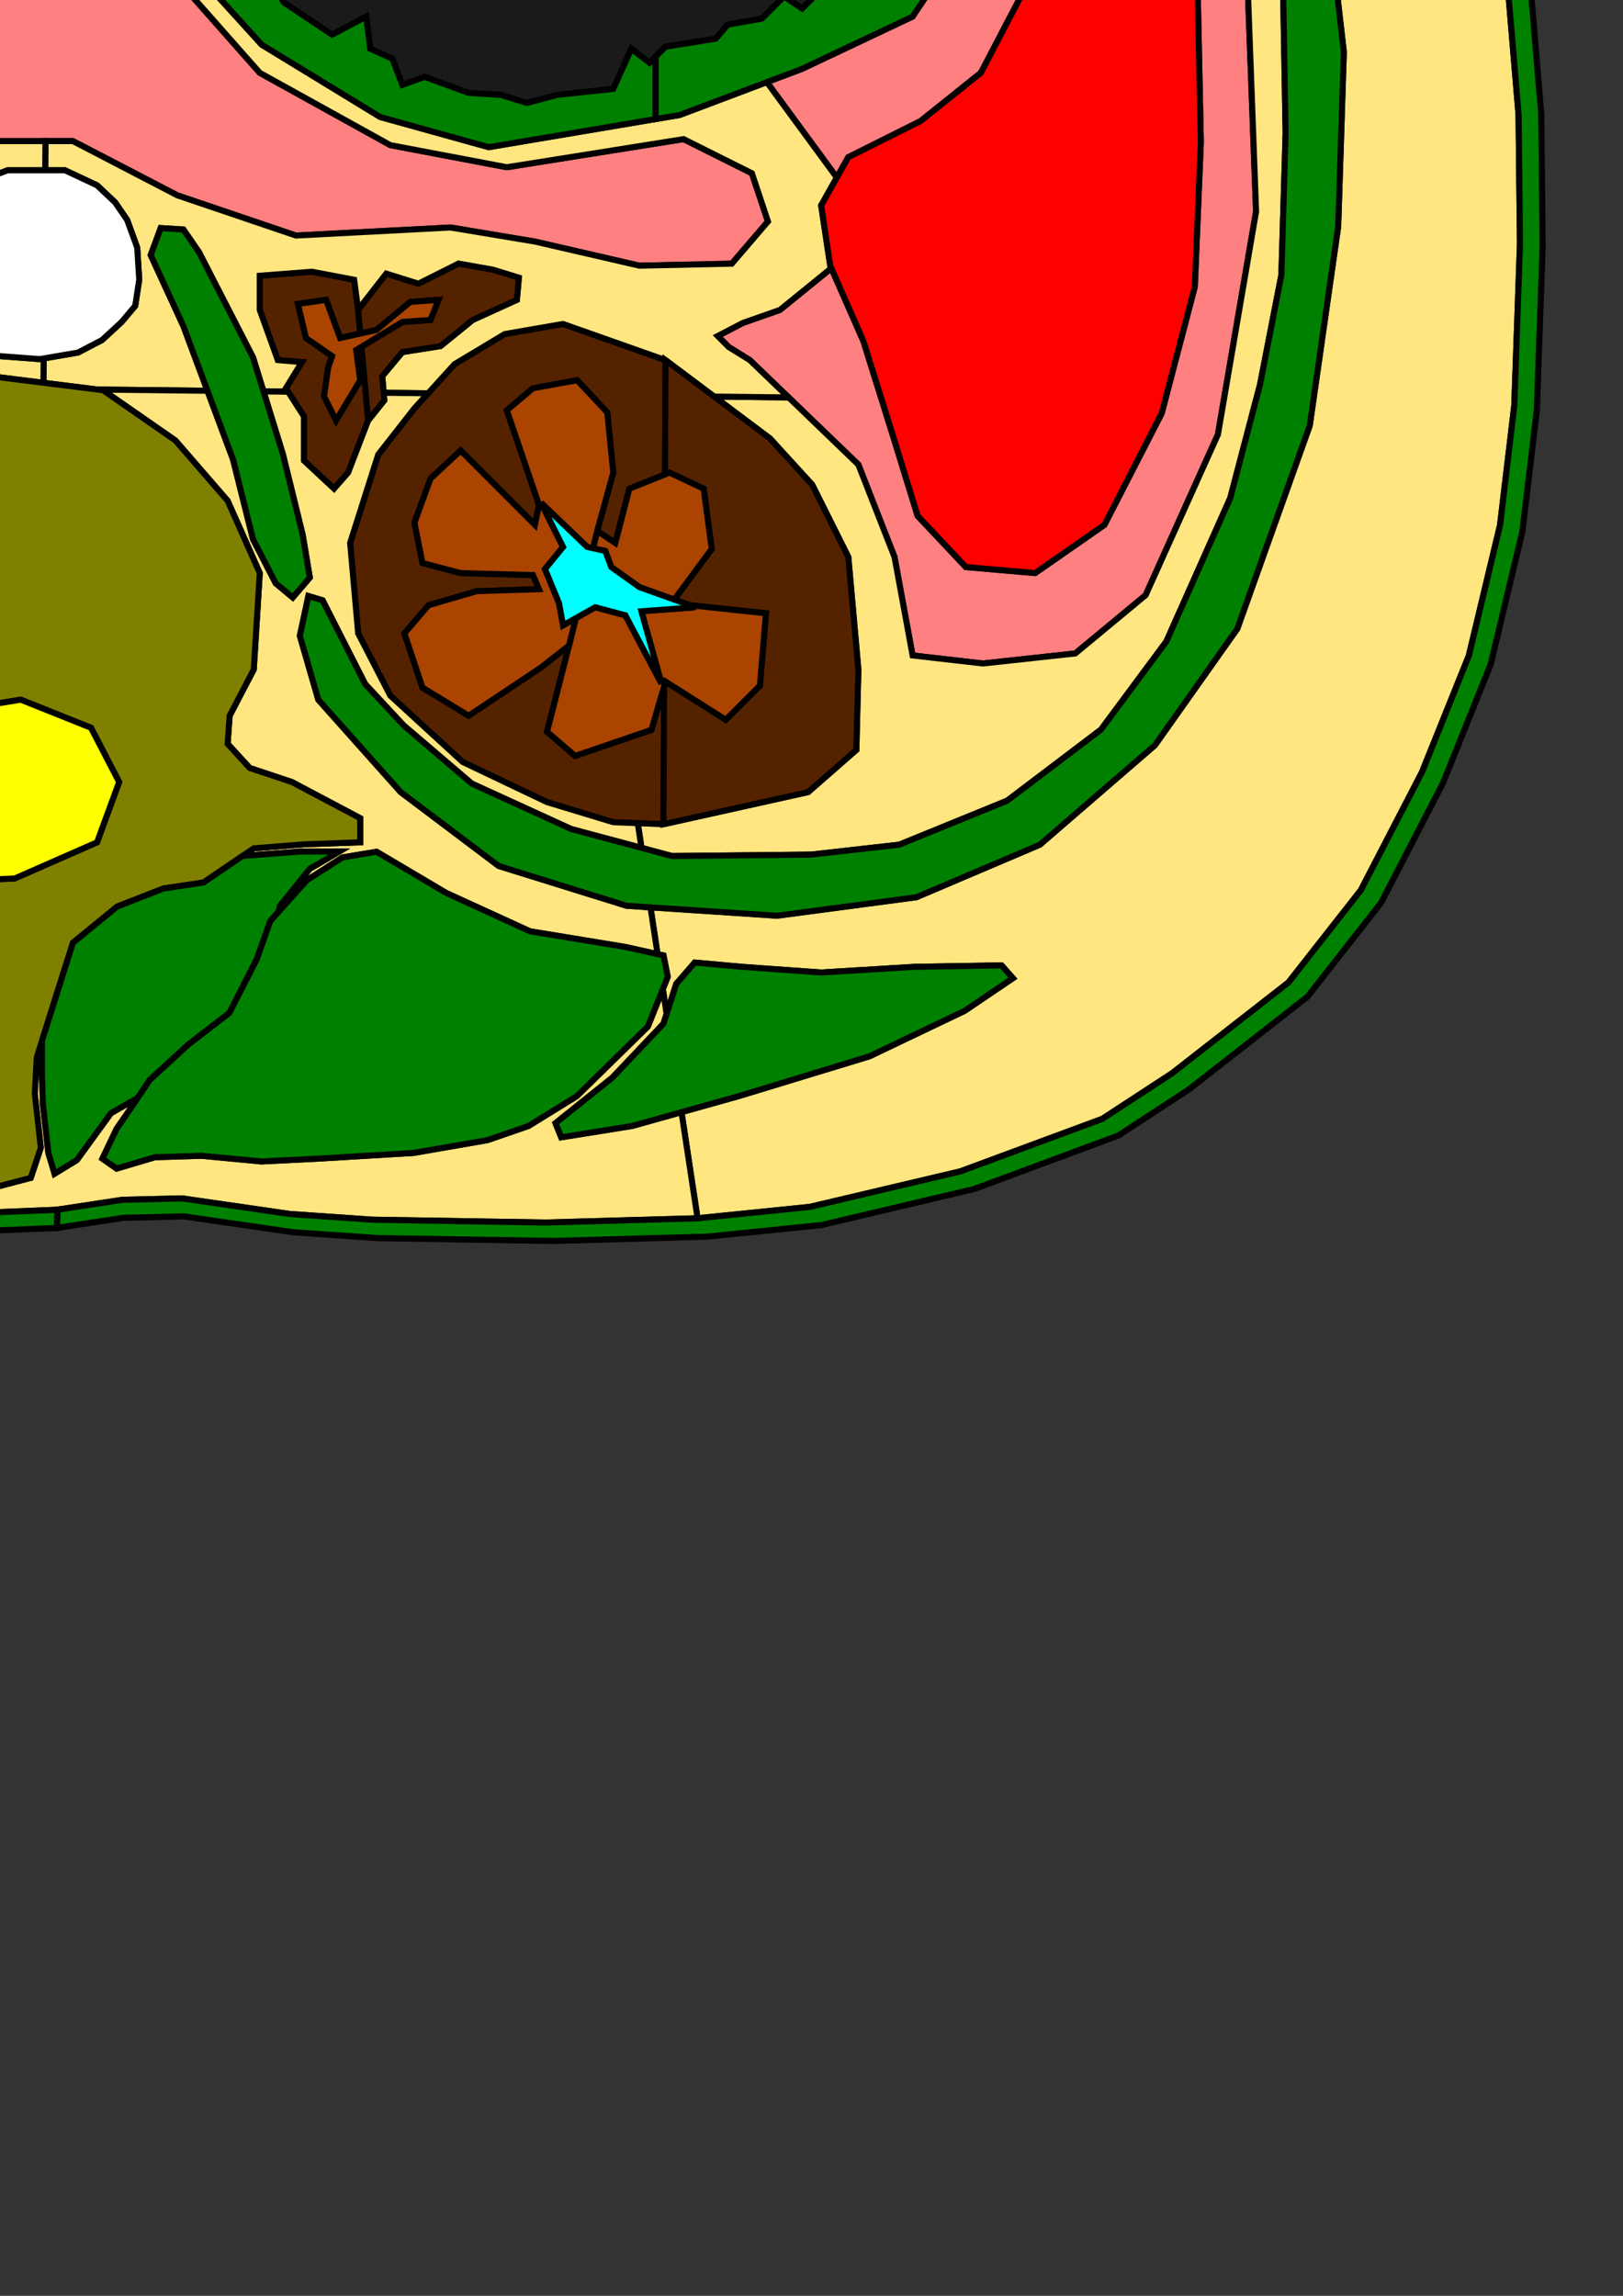 <?xml version="1.0" encoding="UTF-8" standalone="no"?>
<!-- Created with Inkscape (http://www.inkscape.org/) -->

<svg
   width="210mm"
   height="297mm"
   viewBox="0 0 210 297"
   version="1.1"
   id="svg5"
   inkscape:version="1.1.1 (c3084ef, 2021-09-22)"
   sodipodi:docname="abdomen.svg"
   xmlns:inkscape="http://www.inkscape.org/namespaces/inkscape"
   xmlns:sodipodi="http://sodipodi.sourceforge.net/DTD/sodipodi-0.dtd"
   xmlns="http://www.w3.org/2000/svg"
   xmlns:svg="http://www.w3.org/2000/svg">
  <rect x="0" y="0" width="210" height="297" fill="#333333" stroke="none"/>
  <sodipodi:namedview
     id="namedview7"
     pagecolor="#ffffff"
     bordercolor="#999999"
     borderopacity="1"
     inkscape:pageshadow="0"
     inkscape:pageopacity="0"
     inkscape:pagecheckerboard="0"
     inkscape:document-units="mm"
     showgrid="false"
     inkscape:zoom="1"
     inkscape:cx="329.5"
     inkscape:cy="302.5"
     inkscape:window-width="3760"
     inkscape:window-height="2107"
     inkscape:window-x="80"
     inkscape:window-y="25"
     inkscape:window-maximized="0"
     inkscape:current-layer="layer1"
     inkscape:snap-global="false" />
  <defs
     id="defs2" />
  <g
     inkscape:label="Lager 1"
     inkscape:groupmode="layer"
     id="layer1">
    <path
       id="path4935"
       style="fill:#552200;stroke:#000000;stroke-width:0.78px;stroke-linecap:butt;stroke-linejoin:miter;stroke-opacity:1"
       d="m 40.366,35.152 -6.757,0.519 v 4.419 l 2.339,6.497 3.119,0.26 -2.08,3.379 2.339,3.638 v 5.718 l 3.899,3.638 1.82,-2.079 2.6,-6.759 -0.867,-9.518 -0.693,0.422 0.519,3.899 -3.119,5.198 -1.559,-3.119 0.519,-3.638 0.521,-1.559 -3.379,-2.339 -1.04,-4.418 3.64,-0.521 1.818,4.939 2.618,-0.582 -0.279,-3.056 -0.519,-3.899 z" />
    <path
       id="path4612"
       style="fill:#552200;stroke:#000000;stroke-width:0.78px;stroke-linecap:butt;stroke-linejoin:miter;stroke-opacity:1"
       d="m 72.854,41.91 -7.537,1.301 -6.498,3.899 -5.198,5.717 -4.678,5.979 -3.638,11.435 1.039,11.696 4.159,8.058 9.357,8.577 10.916,5.198 8.577,2.6 6.498,0.259 0.076,-17.829 -1.636,5.613 -9.878,3.379 -3.638,-3.119 2.858,-11.177 -3.638,2.858 -9.357,6.238 -5.977,-3.638 -2.339,-7.018 3.119,-3.638 6.238,-1.82 8.056,-0.26 -0.78,-1.818 -9.357,-0.26 -4.937,-1.299 -1.04,-5.199 2.079,-5.717 3.899,-3.64 9.617,9.617 0.519,-2.6 -4.158,-12.215 3.378,-2.858 5.718,-1.04 3.899,4.159 0.78,7.797 -2.079,7.537 2.339,1.559 1.818,-7.018 4.614,-1.846 0.064,-14.789 z" />
    <path
       id="path3099"
       style="fill:#ff8080;stroke:#000000;stroke-width:0.78px;stroke-linecap:butt;stroke-linejoin:miter;stroke-opacity:1"
       d="m 1.64,-130.41 -27.29,1.559 -5.417,8.126 8.275,-1.238 23.326,-0.227 23.847,1.591 21.898,3.931 20.597,4.451 3.184,2.339 2.664,3.899 -18.713,11.696 -16.374,23.002 -17.154,31.579 -20.273,9.747 -18.324,1.17 -10.526,-6.628 -11.306,5.068 h -10.916 l -7.018,5.068 -8.577,1.949 8.187,15.594 0.78,20.273 -6.628,6.628 -9.617,8.382 -12.995,9.941 -13.645,11.111 -10.526,10.461 -6.238,13.126 -3.119,12.476 -4.288,7.018 -7.018,-3.119 -11.696,-14.815 -6.367,-16.959 -4.549,-20.078 -1.235,-19.754 0.845,-17.673 4.223,-23.457 7.863,-21.377 8.382,-15.919 9.162,-14.101 11.046,-11.761 11.437,-9.031 16.179,-10.007 18.258,-6.888 21.767,-5.198 9.835,-1.471 4.136,-6.066 0.129,-1.559 -2.6,0.129 -18.453,3.509 -22.352,4.678 -23.133,10.397 -20.532,15.334 -17.934,20.273 -12.217,20.533 -9.357,24.951 -4.158,23.131 -0.422,14.326 0.681,13.225 1.192,13.523 1.926,11.687 4.549,17.544 6.108,14.166 11.435,15.334 12.215,7.278 8.161,2.531 3.015,0.327 -0.076,-2.665 -0.443,-15.529 5.198,-16.374 10.136,-15.595 15.855,-12.215 21.572,-8.577 7.537,-10.656 5.718,-6.759 10.136,-5.458 9.096,-0.519 8.837,4.939 6.108,4.418 3.248,1.299 4.288,-1.039 5.848,-2.339 H 9.438 l 13.514,7.018 15.336,5.198 20.012,-1.04 10.916,1.82 13.516,3.119 11.955,-0.26 4.678,-5.458 -2.079,-6.238 -8.837,-4.418 -22.871,3.638 -15.075,-2.858 -16.894,-9.357 -9.878,-11.177 -13.775,-6.757 -16.374,-0.26 -14.815,3.119 -13.255,8.318 -13.775,-2.08 -6.498,-7.797 -1.299,-9.096 2.598,-5.718 11.956,-6.238 14.035,6.759 15.075,3.638 20.012,-1.299 17.871,-5.339 0.062,-0.899 5.458,-13.776 15.595,-30.668 12.736,-16.895 15.334,-8.056 10.136,-0.128 10.397,-0.132 17.413,9.357 17.934,22.093 4.939,12.476 -0.261,18.713 -4.678,15.853 -12.476,18.713 -14.294,6.759 -4.561,1.719 9.057,12.351 1.482,-2.635 9.357,-4.678 7.797,-6.238 8.967,-17.154 3.509,-12.476 2.178,-3.854 3.28,-2.383 3.291,2.234 2.557,5.173 4.288,18.713 0.39,18.713 -0.78,18.713 -4.288,16.374 -7.407,14.425 -8.967,6.238 -8.967,-0.78 -6.238,-6.628 -3.119,-10.136 -3.899,-12.476 -4.147,-9.424 -6.64,5.396 -4.808,1.689 -3.248,1.689 1.428,1.43 2.729,1.689 14.035,13.516 4.678,11.956 2.339,12.735 9.098,1.04 11.955,-1.299 9.098,-7.538 9.357,-20.792 4.937,-28.85 -1.299,-34.827 -7.278,-30.15 -10.656,-26.25 -19.233,-26.771 -18.974,-14.035 -27.03,-13.775 -36.907,-8.317 z" />
    <path
       id="path2866"
       style="fill:#1a1a1a;stroke:#000000;stroke-width:0.78px;stroke-linecap:butt;stroke-linejoin:miter;stroke-opacity:1"
       d="m 84.291,-91.943 -4.419,2.6 -2.598,-1.04 -1.82,3.638 -5.718,1.559 -4.418,1.04 -1.299,5.198 -3.64,1.04 -1.818,3.379 -4.419,2.079 -0.259,1.82 -1.04,2.598 -1.559,5.458 -4.418,0.78 -0.26,5.458 -3.899,3.64 v 5.717 l -4.418,2.6 -1.559,5.458 -2.86,2.858 v 5.199 l -3.378,3.119 2.339,6.757 -1.301,3.379 1.04,4.937 -2.339,4.159 4.159,4.939 2.339,3.899 6.238,4.158 4.418,-2.339 0.519,4.159 2.86,1.299 1.299,3.379 2.858,-1.04 5.718,2.08 4.159,0.259 3.378,1.04 3.899,-1.04 7.278,-0.78 2.339,-5.198 2.339,1.82 0.78,-0.78 1.299,-1.301 6.498,-1.039 1.559,-1.82 4.418,-0.78 2.86,-2.858 2.339,1.559 2.079,-2.08 2.079,-1.299 2.86,-0.519 2.079,-2.339 0.519,-3.379 4.419,0.519 1.818,-2.079 3.379,-4.939 -0.519,-3.119 2.858,-1.559 v -3.899 l 1.04,-2.598 2.858,-3.899 -2.079,-3.899 2.598,-3.119 -1.299,-3.119 1.82,-1.04 v -5.458 l -1.82,-4.159 -3.379,-3.119 1.04,-4.158 -3.899,-3.899 0.519,-3.379 -4.158,-2.858 -0.521,-4.159 -5.717,-1.82 0.259,-3.378 -6.497,-2.339 -1.301,-3.64 -6.757,-1.299 -2.079,-4.418 -8.058,1.039 -3.119,-3.119 z" />
    <path
       id="path2226"
       style="fill:#ffe680;stroke:#000000;stroke-width:0.78px;stroke-linecap:butt;stroke-linejoin:miter;stroke-opacity:1"
       d="m -41.505,-28.266 -5.598,2.921 -6.358,3.317 -2.598,5.718 1.299,9.096 6.498,7.797 0.961,0.145 12.814,1.936 13.255,-8.318 14.815,-3.119 16.374,0.26 10.06,4.936 0.251,-1.968 -1.215,-0.758 -1.299,-1.301 -0.39,-2.079 1.194,-0.853 -1.089,-1.211 -0.624,0.375 -1.559,0.129 -1.474,-1.966 -45.092,5.175 0.041,0.04 0.521,3.25 -2.08,2.988 -3.638,0.78 -3.899,-0.129 -4.159,-0.519 -2.778,-1.588 -1.77,-1.011 -0.65,-4.159 1.82,-2.729 0.662,-0.32 0.023,-2.962 -2.245,0.684 h -3.119 l -1.69,-2.47 0.911,-2.598 3.638,-1.69 h 2.552 0.306 l 0.204,0.306 4.922,0.149 0.203,-1.365 3.899,-0.65 3.509,1.82 0.254,0.431 4.669,0.142 10.803,0.324 -9.099,-2.196 z" />
    <path
       id="path6051"
       style="fill:#ffe680;stroke:#000000;stroke-width:0.78px;stroke-linecap:butt;stroke-linejoin:miter;stroke-opacity:1"
       d="m -31.956,-156.48 -14.151,0.551 -19.849,3.676 -17.643,5.697 -17.643,7.351 -18.194,10.292 -18.011,12.865 -15.989,15.62 -14.519,19.665 -9.372,17.827 -7.353,18.563 -5.697,24.81 -4.043,21.686 -2.021,24.077 0.367,21.869 2.389,18.93 4.043,17.46 9.189,22.789 10.109,14.519 10.843,11.394 13.784,9.005 16.723,7.535 18.196,4.595 19.481,3.125 13.048,0.183 7.902,-0.183 h 21.87 l 0.061,-7.945 -11.822,-2.164 -6.984,-1.47 -4.228,-3.492 -3.308,-3.676 -3.122,-2.196 2.823,3.413 4.893,5.767 -1.654,1.654 -4.043,-0.734 -5.881,-1.471 -9.373,-2.205 -10.843,-3.308 -7.167,-2.574 -12.314,-5.146 -6.984,-4.962 1.287,-1.838 5.146,-0.551 8.271,0.736 h 11.761 l 8.271,-0.736 7.167,-0.184 0.835,2.316 1.555,4.668 3.035,2.255 -1.933,-2.255 -1.654,-4.41 0.369,-2.756 3.675,-1.471 7.168,-0.918 9.556,-2.574 8.638,-4.41 7.155,-3.975 0.105,-13.633 -4.687,5.295 -10.659,7.902 -18.011,6.984 -18.561,1.654 -15.622,-1.838 -10.476,-3.308 -19.112,-11.027 -16.542,-22.237 -7.718,-22.79 -4.595,-24.994 -0.367,-27.383 2.756,-27.016 7.351,-23.34 9.74,-21.688 13.048,-20.215 20.768,-21.136 32.162,-16.356 24.26,-6.433 18.025,-2.976 10.071,-1.663 19.799,-2.076 15.724,-0.592 18.206,1.179 20.047,2.14 22.915,3.621 25.914,6.984 19.848,8.269 19.298,12.865 13.048,13.6 13.048,19.114 9.189,18.93 6.8,19.112 3.667,18.649 0.56,2.854 2.021,17.46 -0.734,22.604 -3.267,22.86 -0.41,2.869 -9.373,26.281 -10.659,15.071 -14.886,12.865 -15.989,6.8 -18.011,2.389 -16.383,-1.083 0.917,6.058 0.764,0.171 0.551,2.756 -0.634,1.582 0.489,3.219 1.247,-3.883 2.389,-2.756 6.064,0.551 10.292,0.736 12.13,-0.736 11.212,-0.184 1.47,1.655 -6.248,4.226 -12.314,5.881 -16.907,5.146 -7.409,2.074 2.079,13.73 14.519,-1.47 19.481,-4.595 18.378,-6.8 9.005,-5.881 15.071,-11.761 9.373,-11.947 7.902,-15.253 6.064,-15.071 4.043,-16.907 1.838,-15.438 0.736,-20.952 -0.184,-16.724 -1.471,-17.459 -2.205,-10.292 -2.205,-10.292 -6.064,-21.503 -6.8,-17.827 -9.74,-18.01 -11.947,-16.54 -13.784,-14.152 -16.172,-13.784 -21.87,-13.232 -20.584,-8.638 -22.239,-6.431 -20.766,-2.758 -23.341,-0.367 -26.832,0.367 z" />
    <path
       id="path6049"
       style="fill:#ffe680;stroke:#000000;stroke-width:0.78px;stroke-linecap:butt;stroke-linejoin:miter;stroke-opacity:1"
       d="m -0.53,-133.507 -24.81,0.918 -20.967,2.796 -9.357,1.247 -21.87,6.066 -19.665,8.269 -17.827,10.109 -15.253,13.967 -13.601,18.93 -9.556,17.46 -8.822,25.178 -4.042,16.909 -1.471,27.199 1.838,22.973 4.41,20.032 6.984,19.665 8.822,13.784 12.313,9.74 14.151,6.8 20.401,2.205 11.394,0.184 17.092,-4.962 13.048,-9.189 9.355,-9.207 0.164,-21.517 -2.022,13.028 -7.538,10.395 -16.894,9.617 -13.126,2.752 -13.124,0.367 -4.809,-0.26 -4.808,-3.378 -1.04,-3.899 0.78,-4.419 2.339,-8.836 4.419,-10.397 4.678,-8.577 7.537,-8.577 11.177,-5.198 20.012,-1.82 7.165,2.59 3.49,4.427 1.789,8.719 0.169,-22.23 -1.698,-0.394 -3.638,-4.418 -0.65,-5.458 4.288,-7.927 1.85,-1.739 0.03,-4.052 -1.101,0.592 -5.718,6.759 -7.537,10.656 -21.572,8.577 -15.855,12.215 -10.136,15.595 -5.198,16.374 0.443,15.529 0.076,2.665 -3.015,-0.327 -8.161,-2.531 -12.215,-7.278 -11.435,-15.334 -6.108,-14.166 -4.549,-17.544 -1.926,-11.687 -1.192,-13.523 -0.681,-13.225 0.422,-14.326 4.158,-23.131 9.357,-24.951 12.217,-20.533 17.934,-20.273 20.532,-15.334 23.133,-10.397 22.352,-4.678 6.859,-1.304 11.594,-2.205 2.6,-0.129 -0.129,1.559 -4.136,6.066 0.128,-0.02 5.219,-0.78 5.417,-8.126 27.29,-1.559 39.506,3.64 36.907,8.317 27.03,13.775 18.974,14.035 19.233,26.771 10.656,26.25 5.715,23.678 1.562,6.472 1.299,34.827 -4.226,24.697 -0.711,4.153 -9.357,20.792 -9.098,7.538 -11.955,1.299 -9.098,-1.04 -2.339,-12.735 -4.678,-11.956 -9.026,-8.691 -9.638,-0.11 7.229,5.422 5.458,5.979 4.678,9.357 1.299,14.554 -0.259,10.397 -6.238,5.458 -18.713,4.158 -3.332,-0.133 0.483,3.189 3.95,1.057 18.011,-0.184 11.394,-1.285 13.967,-5.697 12.13,-9.189 8.454,-11.396 8.271,-18.561 3.235,-12.328 0.624,-2.376 2.756,-14.151 0.553,-18.378 -0.369,-20.768 -1.444,-10.225 -0.761,-5.396 -4.41,-14.704 -6.248,-16.54 -8.087,-17.643 -11.027,-16.724 -15.806,-15.071 -14.518,-9.74 -19.849,-10.107 -29.955,-8.454 -29.957,-4.228 z" />
    <path
       style="fill:#ffe680;stroke:#000000;stroke-width:0.78px;stroke-linecap:butt;stroke-linejoin:miter;stroke-opacity:1"
       d="m -46.63,-20.162 0.836,1.253 0.39,2.21 -1.04,2.079 -0.743,0.227 -0.023,2.962 3.105,-1.499 9.227,1.428 3.597,3.469 45.092,-5.175 -0.085,-0.113 0.519,-1.82 1.689,-0.78 1.82,0.909 0.39,2.86 -0.675,0.405 1.089,1.211 0.626,-0.446 2.079,0.649 1.299,1.559 0.521,2.339 -0.26,1.43 h -1.689 l -0.865,-0.541 -0.251,1.968 3.714,1.821 9.878,11.177 16.894,9.357 15.075,2.858 22.871,-3.638 8.837,4.418 2.079,6.238 -4.678,5.458 -11.955,0.26 -13.516,-3.119 -10.916,-1.82 -20.012,1.04 -15.336,-5.198 -13.514,-7.018 h -3.558 l -0.017,1.986 -0.015,1.782 h 2.549 l 4.159,1.949 2.339,2.21 1.559,2.274 1.299,3.574 0.26,4.159 -0.521,3.378 -1.754,2.08 -2.534,2.339 -3.119,1.623 -4.439,0.76 -0.026,3.149 6.969,0.871 h 0.003 l 14.251,0.161 -3.114,-8.365 -4.226,-9.189 1.285,-3.492 2.941,0.183 2.022,2.941 6.982,13.601 1.361,4.406 0.206,0.002 2.971,0.034 -0.286,-0.446 2.08,-3.379 -3.119,-0.26 -2.339,-6.497 v -4.419 l 6.757,-0.519 5.458,1.04 0.519,3.899 3.64,-4.678 4.158,1.299 5.199,-2.6 4.418,0.78 3.379,1.04 -0.26,2.858 -5.718,2.6 -4.158,3.379 -4.939,0.78 -2.6,3.119 0.18,2.147 5.747,0.066 3.43,-3.772 6.498,-3.899 7.537,-1.301 13.255,4.678 6.287,4.715 9.638,0.11 -5.009,-4.825 -2.729,-1.689 -1.428,-1.43 3.248,-1.689 4.808,-1.689 6.64,-5.396 -0.142,-0.323 -1.17,-7.797 2.027,-3.603 -9.057,-12.351 -11.294,4.258 -24.691,4.159 -14.035,-3.899 -15.336,-9.357 -7.797,-8.577 -1.559,-7.797 0.521,-7.412 -3.458,-0.104 -0.44,1.147 -1.949,1.04 -1.949,-1.299 0.318,-1.01 -16.671,-0.503 h -0.006 -0.006 l -13.264,0.862 -5.973,-1.441 -0.003,-0.002 -10.803,-0.324 -2.964,-0.09 -1.706,-0.052 1.435,2.428 -0.39,2.47 -3.248,0.649 -2.989,0.131 -1.949,-1.04 -1.039,-2.729 0.317,-2.144 -3.602,-0.11 z"
       id="path5525" />
    <path
       style="fill:#ffe680;stroke:#000000;stroke-width:0.78px;stroke-linecap:butt;stroke-linejoin:miter;stroke-opacity:1"
       d="m 25.489,-24.507 -17.871,5.339 -6.742,0.437 16.677,0.503 0.461,-1.46 2.208,-0.519 1.559,1.559 -0.209,0.542 3.458,0.104 z"
       id="path5266" />
    <path
       id="path3886"
       style="fill:#ffe680;stroke:#000000;stroke-width:0.78px;stroke-linecap:butt;stroke-linejoin:miter;stroke-opacity:1"
       d="m -29.29,10.981 -9.096,0.519 -9.035,4.866 -0.03,4.052 4.648,-4.369 5.848,-2.858 11.306,1.299 3.899,3.899 2.729,7.018 -1.69,7.407 -8.577,6.367 -12.735,2.47 -5.58,-1.296 -0.072,9.352 15.797,0.18 7.642,-9.351 9.189,-7.353 4.043,-0.918 0.734,2.205 -10.877,15.54 13.211,0.151 6.716,-1.492 6.841,0.854 0.026,-3.149 -0.498,0.085 -2.6,-0.195 -2.6,-0.195 -2.144,-0.845 -2.144,-0.844 -2.793,-2.47 -1.496,-2.988 -1.039,-2.795 v -4.094 l 1.884,-3.248 2.144,-2.989 3.053,-2.405 3.574,-1.365 H 4.694 5.849 l 0.032,-3.768 h -6.839 l -5.848,2.339 -4.288,1.039 -3.248,-1.299 -6.108,-4.418 z" />
    <path
       style="fill:#ffe680;stroke:#000000;stroke-width:0.78px;stroke-linecap:butt;stroke-linejoin:miter;stroke-opacity:1"
       d="m -14.615,118.361 3.621,3.87 4.033,4.499 2.801,6.885 0.323,6.532 -1.47,8.822 0.367,3.49 -2.205,-1.654 -6.064,-8.269 -8.058,-4.674 5.3,4.122 5.062,5.414 0.452,2.673 -1.471,0.918 -3.123,-0.367 -4.412,-0.92 -4.962,0.736 h -7.718 l -13.05,-0.367 -3.247,-0.594 -0.061,7.945 11.027,-0.92 h 7.718 l 8.822,-1.654 9.74,0.369 9.556,1.654 9.006,-0.369 8.454,-1.285 7.72,-0.184 13.967,2.021 10.66,0.736 22.42,0.367 19.665,-0.551 -2.079,-13.73 -6.375,1.785 -9.189,1.471 -0.736,-1.838 7.351,-5.881 6.617,-6.984 0.407,-1.262 -0.489,-3.219 -1.94,4.85 -9.189,9.005 -6.248,3.859 -5.329,1.838 -9.558,1.654 -12.313,0.736 -7.351,0.367 -7.72,-0.736 -6.064,0.184 -4.963,1.471 -1.838,-1.287 1.838,-3.859 2.022,-2.941 0.714,-1.065 -3.471,1.983 -4.412,6.066 -2.884,1.767 -0.795,-2.668 -0.719,-6.36 -0.114,-3.722 0.002,-4.451 -0.676,2.141 -0.26,4.678 0.78,7.018 -1.299,3.899 -4.939,1.299 -2.858,-2.6 v -3.119 l 1.559,-8.056 -0.78,-7.278 -3.899,-8.058 -6.498,-5.717 z"
       id="path3523" />
    <path
       style="fill:#ffe680;stroke:#000000;stroke-width:0.78px;stroke-linecap:butt;stroke-linejoin:miter;stroke-opacity:1"
       d="m 12.59,50.394 0.746,0.093 9.357,6.498 6.757,7.797 4.159,9.357 -0.78,12.476 -3.119,5.977 -0.26,3.64 2.858,3.119 3.119,1.039 2.339,0.78 8.837,4.678 v 3.119 l -7.278,0.26 -6.497,0.519 -1.444,0.982 7.529,-0.568 h 4.977 l -1.599,0.949 -2.205,1.285 -3.861,4.779 -0.187,0.787 3.679,-4.095 4.595,-2.941 4.412,-0.736 9.005,5.33 10.843,4.962 12.314,2.022 4.197,0.932 -0.917,-6.058 -3.098,-0.204 -16.54,-5.146 -12.681,-9.556 -10.659,-11.947 -2.389,-8.269 1.103,-5.146 1.838,0.551 5.513,10.843 4.963,5.33 8.821,7.535 12.865,5.88 9.098,2.435 -0.483,-3.189 -3.166,-0.126 -8.577,-2.6 -10.916,-5.198 -9.357,-8.577 -4.159,-8.058 -1.039,-11.696 3.638,-11.435 4.678,-5.979 1.768,-1.945 -5.747,-0.066 0.081,0.972 -2.079,2.598 -2.6,6.759 -1.82,2.079 -3.899,-3.638 v -5.718 l -2.051,-3.192 -3.178,-0.035 2.499,8.091 2.572,10.476 0.92,5.513 -2.207,2.572 -2.205,-1.837 -2.941,-5.697 -2.572,-10.292 -3.318,-8.91 z"
       id="path3521" />
    <path
       style="fill:#ffe680;stroke:#000000;stroke-width:0.78px;stroke-linecap:butt;stroke-linejoin:miter;stroke-opacity:1"
       d="m -47.676,49.707 -0.098,12.878 0.291,1.418 -0.317,2.047 -0.164,21.517 2.223,-2.188 6.066,-14.151 6.248,-5.146 2.205,1.287 -1.287,3.492 -3.675,7.718 -6.617,12.681 -5.239,5.918 -0.104,13.631 1.116,-0.62 4.212,0.975 4.057,2.15 3.676,4.043 2.021,7.167 1.422,1.957 -1.974,-8.39 -2.389,-4.595 -5.945,-3.909 h -0.002 l -2.417,0.158 -2.08,-1.039 1.559,-2.86 6.759,-3.899 6.497,-1.559 2.339,-2.079 0.78,-3.119 -3.899,-6.757 -0.78,-5.718 0.521,-9.096 5.198,-9.357 4.939,-6.498 9.616,-6.498 4.983,-1.107 -13.214,-0.151 -0.701,1.002 -7.72,10.292 -9.556,8.087 -0.736,-6.433 3.308,-7.351 4.672,-5.718 z"
       id="path1733" />
    <path
       id="path5569"
       style="fill:#008000;stroke:#000000;stroke-width:0.793px;stroke-linecap:butt;stroke-linejoin:miter;stroke-opacity:1"
       d="m -32.567,-159.598 -14.372,0.56 -20.156,3.74 -17.917,5.796 -17.917,7.48 -18.476,10.471 -18.29,13.089 -16.237,15.895 -14.745,20.009 -9.518,18.138 -7.465,18.887 -5.785,25.245 -4.106,22.065 -2.053,24.496 0.373,22.253 2.426,19.262 4.106,17.765 9.332,23.186 10.264,14.774 11.011,11.594 13.998,9.162 16.983,7.668 18.476,4.674 19.784,3.18 13.251,0.187 8.026,-0.187 h 22.208 l 11.198,-0.935 h 7.84 l 8.958,-1.683 9.891,0.373 9.705,1.684 9.145,-0.375 0.075,-2.365 -0.073,0.012 -9.006,0.369 -9.556,-1.654 -9.74,-0.369 -8.822,1.654 h -7.718 l -11.027,0.92 h -21.87 l -7.902,0.183 -13.048,-0.183 -19.481,-3.125 -18.196,-4.595 -16.723,-7.535 -13.784,-9.005 -10.843,-11.394 -10.109,-14.519 -9.189,-22.789 -4.043,-17.46 -2.389,-18.93 -0.367,-21.869 2.021,-24.077 4.043,-21.686 5.697,-24.81 7.353,-18.563 9.372,-17.827 14.519,-19.665 15.989,-15.62 18.011,-12.865 18.194,-10.292 17.643,-7.351 17.643,-5.697 19.849,-3.676 14.151,-0.551 22.422,0.367 26.832,-0.367 0.053,0.002 0.099,-3.119 -27.248,0.373 z"
       sodipodi:nodetypes="ccccccccccccccccccccccccccccccccccccccccccccccccccccccccccccccccccccccccc" />
    <path
       id="path6205"
       style="fill:#008000;stroke:#000000;stroke-width:0.793px;stroke-linecap:butt;stroke-linejoin:miter;stroke-opacity:1"
       d="m 17.45,-159.598 -0.099,3.119 23.288,0.365 20.766,2.758 22.239,6.431 20.584,8.638 21.87,13.232 16.172,13.784 13.784,14.152 11.947,16.54 9.74,18.01 6.8,17.827 6.064,21.503 4.41,20.584 1.471,17.459 0.184,16.724 -0.736,20.952 -1.838,15.438 -4.043,16.907 -6.064,15.071 -7.902,15.253 -9.373,11.947 -15.071,11.761 -9.005,5.881 -18.378,6.8 -19.481,4.595 -14.519,1.47 -19.665,0.551 -22.42,-0.367 -10.66,-0.736 -13.966,-2.021 -7.72,0.184 -8.381,1.275 -0.075,2.365 8.585,-1.31 7.838,-0.186 14.184,2.056 10.825,0.748 22.769,0.375 19.97,-0.56 14.745,-1.497 19.782,-4.674 18.663,-6.92 9.145,-5.983 15.305,-11.967 9.518,-12.156 8.024,-15.52 6.159,-15.334 4.107,-17.204 1.866,-15.707 0.746,-21.318 -0.186,-17.017 -1.494,-17.765 -4.479,-20.943 -6.159,-21.878 -6.906,-18.139 -9.891,-18.325 -12.131,-16.83 -13.997,-14.399 -16.423,-14.024 -22.21,-13.464 -20.903,-8.789 -22.582,-6.545 -21.091,-2.805 z" />
    <path
       id="path3691"
       style="fill:#552200;stroke:#000000;stroke-width:0.78px;stroke-linecap:butt;stroke-linejoin:miter;stroke-opacity:1"
       d="m -60.218,46.848 -20.012,1.82 -2.639,19.626 0.04,0.126 1.559,1.301 -0.26,-9.617 2.6,-3.899 6.757,-1.299 3.899,1.818 -0.259,6.238 -5.718,9.617 5.718,-5.458 7.537,-5.977 4.418,5.717 -1.559,7.538 -12.995,0.78 8.577,4.678 0.26,3.378 -3.64,5.199 -6.497,2.858 -8.058,-5.198 0.26,4.937 -5.718,0.169 -1.43,10.641 13.126,-2.752 16.894,-9.617 7.538,-10.395 2.339,-15.075 -2.08,-10.136 -3.49,-4.427 z" />
    <path
       style="fill:#800000;stroke:#000000;stroke-width:0.78px;stroke-linecap:butt;stroke-linejoin:miter;stroke-opacity:1"
       d="m -124.546,91.683 4.288,-7.018 3.119,-12.476 6.238,-13.125 10.526,-10.461 13.645,-11.111 12.995,-9.941 9.617,-8.382 6.628,-6.628 -0.78,-20.273 -8.187,-15.594 8.577,-1.949 7.018,-5.068 h 10.916 l 11.306,-5.068 10.526,6.628 18.324,-1.17 21.886,-7.237 15.541,-34.088 16.374,-23.002 18.713,-11.696 -2.664,-3.899 -3.184,-2.339 -20.598,-4.451 -21.897,-3.931 -23.847,-1.592 -23.327,0.227 -23.457,3.509 -21.767,5.198 -18.259,6.888 -16.179,10.006 -11.436,9.032 -11.046,11.761 -9.162,14.1 -8.382,15.919 -7.862,21.377 -4.224,23.457 -0.845,17.674 1.235,19.753 4.548,20.078 6.368,16.959 11.696,14.815 z"
       id="path1307"
       sodipodi:nodetypes="ccccccccccccccccccccccccccccccccccccccccccc" />
    <path
       id="path2917"
       style="fill:#008000;stroke:#000000;stroke-width:0.78px;stroke-linecap:butt;stroke-linejoin:miter;stroke-opacity:1"
       d="m 95.207,-95.062 -10.397,0.132 v 3.506 l 3.119,3.119 8.058,-1.039 2.079,4.418 6.757,1.299 1.301,3.64 6.497,2.339 -0.259,3.378 5.717,1.82 0.521,4.159 4.158,2.858 -0.519,3.379 3.899,3.899 -1.04,4.158 3.379,3.119 1.82,4.159 v 5.458 l -1.82,1.04 1.299,3.119 -2.598,3.119 2.079,3.899 -2.858,3.899 -1.04,2.598 v 3.899 l -2.858,1.559 0.519,3.119 -3.379,4.939 -1.818,2.079 -4.419,-0.519 -0.519,3.379 -2.079,2.339 -2.86,0.519 -2.079,1.299 -2.079,2.08 -2.339,-1.559 -2.86,2.858 -4.418,0.78 -1.559,1.82 -6.498,1.039 -1.299,1.301 v 8.062 l 3.119,-0.525 15.855,-5.977 14.294,-6.759 12.476,-18.713 4.678,-15.853 0.26,-18.713 -4.939,-12.476 -17.934,-22.093 z" />
    <path
       style="fill:#ff0000;fill-opacity:1;stroke:#000000;stroke-width:0.78px;stroke-linecap:butt;stroke-linejoin:miter;stroke-opacity:1"
       d="m 106.253,26.575 3.509,-6.238 9.357,-4.678 7.797,-6.238 8.967,-17.154 3.509,-12.476 2.178,-3.854 3.28,-2.384 3.292,2.233 2.556,5.174 4.288,18.713 0.39,18.713 -0.78,18.713 -4.288,16.374 -7.407,14.425 -8.967,6.238 -8.967,-0.78 -6.238,-6.628 -3.119,-10.136 -3.899,-12.476 -4.288,-9.747 z"
       id="path1422"
       sodipodi:nodetypes="cccccccccccccccccccccc" />
    <path
       style="fill:#ffffff;stroke:#000000;stroke-width:0.78px;stroke-linecap:butt;stroke-linejoin:miter;stroke-opacity:1"
       d="m -40.985,-15.14 -1.04,-2.729 0.52,-3.509 3.899,-0.65 3.509,1.819 1.689,2.859 -0.39,2.469 -3.249,0.65 -2.989,0.13 z"
       id="path2312" />
    <path
       style="fill:#ffffff;stroke:#000000;stroke-width:0.78px;stroke-linecap:butt;stroke-linejoin:miter;stroke-opacity:1"
       d="m -49.432,-13.71 2.989,-0.91 1.04,-2.079 -0.39,-2.209 -1.04,-1.559 h -2.859 l -3.639,1.689 -0.91,2.599 1.689,2.469 z"
       id="path2540" />
    <path
       style="fill:#ffffff;stroke:#000000;stroke-width:0.78px;stroke-linecap:butt;stroke-linejoin:miter;stroke-opacity:1"
       d="m -40.335,-1.105 -4.159,-0.52 -4.548,-2.599 -0.65,-4.159 1.819,-2.729 3.769,-1.819 9.227,1.429 3.639,3.509 0.52,3.249 -2.079,2.989 -3.639,0.78 z"
       id="path2608" />
    <path
       style="fill:#ffffff;stroke:#000000;stroke-width:0.78px;stroke-linecap:butt;stroke-linejoin:miter;stroke-opacity:1"
       d="m 18.014,-19.688 2.209,-0.52 1.559,1.559 -0.65,1.689 -1.949,1.04 -1.949,-1.3 z"
       id="path2643" />
    <path
       style="fill:#ffffff;stroke:#000000;stroke-width:0.78px;stroke-linecap:butt;stroke-linejoin:miter;stroke-opacity:1"
       d="m 18.144,-12.151 -0.39,-2.859 -1.819,-0.91 -1.689,0.78 -0.52,1.819 1.559,2.079 1.559,-0.13 z"
       id="path2711" />
    <path
       style="fill:#ffffff;stroke:#000000;stroke-width:0.78px;stroke-linecap:butt;stroke-linejoin:miter;stroke-opacity:1"
       d="m 17.364,-9.682 1.819,-1.3 2.079,0.65 1.3,1.559 0.52,2.339 -0.26,1.429 h -1.689 l -2.079,-1.3 -1.3,-1.3 z"
       id="path2746" />
    <path
       style="fill:#ffffff;stroke:#000000;stroke-width:0.78px;stroke-linecap:butt;stroke-linejoin:miter;stroke-opacity:1"
       d="m -36.957,13.19 11.306,1.3 3.899,3.899 2.729,7.018 -1.689,7.407 -8.577,6.368 -12.736,2.469 -7.277,-1.689 -3.639,-4.418 -0.65,-5.458 4.288,-7.927 6.498,-6.108 z"
       id="path2781" />
    <path
       style="fill:#ffffff;stroke:#000000;stroke-width:0.78px;stroke-linecap:butt;stroke-linejoin:miter;stroke-opacity:1"
       d="m -4.338,44.379 -2.794,-2.469 -1.494,-2.989 -1.04,-2.794 -1e-5,-4.094 1.884,-3.249 2.144,-2.989 3.054,-2.404 3.574,-1.365 H 4.694 8.397 l 4.159,1.949 2.339,2.209 1.559,2.274 1.3,3.574 0.26,4.159 -0.52,3.379 -1.754,2.079 -2.534,2.339 -3.119,1.624 -4.938,0.845 -2.599,-0.195 -2.599,-0.195 -2.144,-0.845 z"
       id="path2816"
       sodipodi:nodetypes="ccccccccccccccccccccccccc" />
    <path
       id="path4197"
       style="fill:#552200;stroke:#000000;stroke-width:0.78px;stroke-linecap:butt;stroke-linejoin:miter;stroke-opacity:1"
       d="m 86.109,46.588 -0.064,14.789 0.585,-0.233 4.418,2.079 1.04,7.797 -4.85,6.547 2.025,0.723 9.842,1.046 -0.78,9.357 -4.419,4.419 -7.797,-4.939 -0.183,0.624 -0.076,17.829 18.713,-4.158 6.238,-5.458 0.259,-10.397 -1.299,-14.554 -4.678,-9.357 -5.458,-5.979 z" />
    <path
       id="path4404"
       style="fill:#552200;stroke:#000000;stroke-width:0.78px;stroke-linecap:butt;stroke-linejoin:miter;stroke-opacity:1"
       d="m 59.34,34.112 -5.199,2.6 -4.158,-1.299 -3.64,4.678 0.279,3.056 2.06,-0.458 4.419,-3.638 3.638,-0.26 -1.04,2.6 -3.638,0.26 -5.284,3.216 0.867,9.518 2.079,-2.598 -0.26,-3.119 2.6,-3.119 4.939,-0.78 4.158,-3.379 5.718,-2.6 0.26,-2.858 -3.379,-1.04 z" />
    <path
       style="fill:#aa4400;stroke:#000000;stroke-width:0.78px;stroke-linecap:butt;stroke-linejoin:miter;stroke-opacity:1"
       d="m 89.259,78.29 0.749,0.267 -7.018,0.521 2.6,9.357 -4.678,-8.837 -3.899,-1.04 -2.513,1.413 -0.867,3.526 -2.858,11.177 3.638,3.119 9.878,-3.379 1.818,-6.238 7.797,4.939 4.419,-4.419 0.78,-9.357 z"
       id="path6126" />
    <path
       style="fill:#aa4400;stroke:#000000;stroke-width:0.78px;stroke-linecap:butt;stroke-linejoin:miter;stroke-opacity:1"
       d="m 86.63,61.144 -5.199,2.079 -1.818,7.018 -2.339,-1.559 -0.551,2.245 1.59,0.355 0.78,2.079 3.64,2.6 4.506,1.608 4.85,-6.547 -1.04,-7.797 z"
       id="path4016" />
    <path
       style="fill:#aa4400;stroke:#000000;stroke-width:0.78px;stroke-linecap:butt;stroke-linejoin:miter;stroke-opacity:1"
       d="m 43.485,54.386 3.119,-5.198 -0.52,-3.899 5.978,-3.639 3.639,-0.26 1.04,-2.599 -3.639,0.26 -4.418,3.639 -4.678,1.04 -1.819,-4.938 -3.639,0.52 1.04,4.418 3.379,2.339 -0.52,1.559 -0.52,3.639 z"
       id="path4369" />
    <path
       id="path4640"
       style="fill:#808000;stroke:#000000;stroke-width:0.78px;stroke-linecap:butt;stroke-linejoin:miter;stroke-opacity:1"
       d="m -1.22,48.668 0.105,42.463 3.794,-0.618 9.098,3.638 3.638,7.018 -2.858,7.797 -10.657,4.678 -2.957,0.134 0.099,39.892 4.939,-1.299 1.299,-3.899 -0.78,-7.018 0.26,-4.678 4.678,-14.815 5.717,-4.678 5.979,-2.339 5.198,-0.78 6.498,-4.419 6.497,-0.519 7.278,-0.26 v -3.119 l -8.837,-4.678 -2.339,-0.78 -3.119,-1.039 -2.858,-3.119 0.26,-3.64 3.119,-5.977 0.78,-12.476 -4.159,-9.357 -6.757,-7.797 -9.357,-6.498 z" />
    <path
       style="fill:#008000;fill-opacity:1;stroke:#000000;stroke-width:0.78px;stroke-linecap:butt;stroke-linejoin:miter;stroke-opacity:1"
       d="m -39.124,69.389 9.557,-8.086 7.719,-10.292 11.578,-16.54 -0.735,-2.205 -4.043,0.919 -9.189,7.351 -12.313,15.07 -3.308,7.351 z"
       id="path4901" />
    <path
       style="fill:#008000;stroke:#000000;stroke-width:0.78px;stroke-linecap:butt;stroke-linejoin:miter;stroke-opacity:1"
       d="m -39.675,71.227 6.249,-5.146 2.205,1.286 -1.286,3.492 -3.676,7.719 -6.616,12.681 -9.924,11.211 -10.659,7.903 -18.011,6.984 -18.562,1.654 -15.622,-1.838 -10.476,-3.308 -19.113,-11.027 -16.54,-22.238 -7.719,-22.789 -4.595,-24.994 -0.368,-27.384 2.757,-27.016 7.351,-23.34 9.741,-21.686 13.049,-20.216 20.767,-21.135 32.162,-16.357 24.259,-6.432 28.096,-4.639 19.799,-2.075 15.725,-0.592 18.206,1.179 20.047,2.139 22.915,3.622 25.913,6.984 19.849,8.27 19.297,12.865 13.049,13.6 13.049,19.113 9.189,18.93 6.8,19.113 4.227,21.503 2.022,17.459 -0.735,22.605 -3.676,25.73 -9.373,26.281 -10.659,15.07 -14.886,12.865 -15.989,6.8 -18.011,2.389 -19.481,-1.286 -16.54,-5.146 -12.681,-9.557 -10.659,-11.946 -2.389,-8.27 1.103,-5.146 1.838,0.551 5.513,10.843 4.962,5.33 8.822,7.535 12.865,5.881 13.049,3.492 18.011,-0.184 11.395,-1.286 13.968,-5.697 12.13,-9.189 8.454,-11.395 8.27,-18.562 3.859,-14.703 2.757,-14.151 0.551,-18.378 -0.368,-20.767 -2.205,-15.622 -4.411,-14.703 -6.249,-16.54 -8.086,-17.643 -11.027,-16.724 -15.805,-15.07 -14.519,-9.741 -19.849,-10.108 -29.957,-8.454 -29.957,-4.227 -24.443,-1.103 -24.811,0.919 -30.324,4.043 -21.87,6.065 -19.665,8.27 -17.827,10.108 -15.254,13.968 -13.6,18.93 -9.557,17.459 -8.822,25.178 -4.043,16.908 -1.47,27.2 1.838,22.973 4.411,20.032 6.984,19.665 8.822,13.784 12.313,9.741 14.151,6.8 20.4,2.205 11.395,0.184 17.092,-4.962 13.049,-9.189 11.578,-11.395 z"
       id="path5068"
       sodipodi:nodetypes="cccccccccccccccccccccccccccccccccccccccccccccccccccccccccccccccccccccccccccccccccccccccccccccccccccccc" />
    <path
       style="fill:#008000;stroke:#000000;stroke-width:0.78px;stroke-linecap:butt;stroke-linejoin:miter;stroke-opacity:1"
       d="m 37.882,77.292 2.205,-2.573 -0.919,-5.513 -2.573,-10.476 -3.859,-12.497 -6.984,-13.6 -2.022,-2.941 -2.941,-0.184 -1.286,3.492 4.227,9.189 6.432,17.276 2.573,10.292 2.941,5.697 z"
       id="path5103" />
    <path
       id="path5169"
       style="fill:#008000;stroke:#000000;stroke-width:0.78px;stroke-linecap:butt;stroke-linejoin:miter;stroke-opacity:1"
       d="m -32.409,108.966 -9.538,0.621 5.947,3.909 2.389,4.595 1.974,8.39 2.772,3.813 4.287,4.992 3.311,2.575 8.058,4.674 6.064,8.269 2.205,1.654 -0.367,-3.49 1.47,-8.822 -0.323,-6.532 -2.801,-6.885 -4.033,-4.499 -3.621,-3.87 -4.538,-1.856 -7.018,-2.86 z" />
    <path
       style="fill:#008000;stroke:#000000;stroke-width:0.78px;stroke-linecap:butt;stroke-linejoin:miter;stroke-opacity:1"
       d="m -10.453,150.07 -0.452,-2.672 -5.061,-5.414 -8.612,-6.697 -4.286,-4.991 -4.194,-5.771 -2.022,-7.168 -3.676,-4.043 -4.058,-2.15 -4.212,-0.974 -8.27,4.595 -8.638,4.411 -9.557,2.573 -7.168,0.919 -3.676,1.47 -0.368,2.757 1.654,4.411 3.308,3.859 4.962,3.492 3.308,3.676 4.227,3.492 6.984,1.47 15.07,2.757 13.049,0.368 h 7.719 l 4.962,-0.735 4.411,0.919 3.124,0.368 z"
       id="path5204"
       sodipodi:nodetypes="ccccccccccccccccccccccccccccc" />
    <path
       id="path5239"
       style="fill:#008000;stroke:#000000;stroke-width:0.78px;stroke-linecap:butt;stroke-linejoin:miter;stroke-opacity:1"
       d="m -86.54,124.34 -7.167,0.184 -8.271,0.736 h -11.761 l -8.271,-0.736 -5.146,0.551 -1.287,1.838 6.984,4.962 12.314,5.146 7.167,2.574 10.843,3.308 9.373,2.205 5.881,1.471 4.043,0.734 1.654,-1.654 -4.893,-5.767 -2.823,-3.413 -1.84,-1.294 -1.374,-1.604 -3.038,-2.257 -1.555,-4.668 z" />
    <path
       id="path5274"
       style="fill:#008000;stroke:#000000;stroke-width:0.78px;stroke-linecap:butt;stroke-linejoin:miter;stroke-opacity:1"
       d="m 38.915,110.16 -7.529,0.568 -5.055,3.437 -5.198,0.78 -5.979,2.339 -5.717,4.678 -4.002,12.674 -0.002,4.451 0.114,3.722 0.719,6.36 0.795,2.668 2.884,-1.767 4.412,-6.066 3.471,-1.983 1.549,-2.31 4.988,-4.581 5.312,-4.091 3.544,-6.943 1.753,-4.951 1.066,-1.186 0.187,-0.787 3.861,-4.779 2.205,-1.285 1.599,-0.949 z" />
    <path
       style="fill:#008000;stroke:#000000;stroke-width:0.78px;stroke-linecap:butt;stroke-linejoin:miter;stroke-opacity:1"
       d="m 17.114,143.086 -2.022,2.941 -1.838,3.859 1.838,1.286 4.962,-1.47 6.065,-0.184 7.719,0.735 7.351,-0.368 12.313,-0.735 9.557,-1.654 5.33,-1.838 6.249,-3.859 9.189,-9.005 2.573,-6.432 -0.551,-2.757 -4.962,-1.103 -12.313,-2.022 -10.843,-4.962 -9.005,-5.33 -4.411,0.735 -4.595,2.941 -4.746,5.282 -1.753,4.951 -3.544,6.943 -5.312,4.09 -4.987,4.58 z"
       id="path5309"
       sodipodi:nodetypes="ccccccccccccccccccccccccccc" />
    <path
       style="fill:#008000;stroke:#000000;stroke-width:0.78px;stroke-linecap:butt;stroke-linejoin:miter;stroke-opacity:1"
       d="m 72.617,147.129 -0.735,-1.838 7.351,-5.881 6.616,-6.984 1.654,-5.146 2.389,-2.757 6.065,0.551 10.292,0.735 12.13,-0.735 11.211,-0.184 1.47,1.654 -6.249,4.227 -12.313,5.881 -16.908,5.146 -13.784,3.859 z"
       id="path5344" />
    <path
       id="path959"
       style="fill:#808000;stroke:#000000;stroke-width:0.78px;stroke-linecap:butt;stroke-linejoin:miter;stroke-opacity:1"
       d="m -1.22,48.668 -11.696,2.598 -9.616,6.498 -4.939,6.498 -5.198,9.357 -0.521,9.096 0.78,5.718 3.899,6.757 -0.78,3.119 -2.339,2.079 -6.497,1.559 -6.759,3.899 -1.559,2.86 2.08,1.039 11.955,-0.78 6.238,4.678 7.018,2.86 5.718,2.339 6.498,5.717 3.899,8.058 0.78,7.278 -1.559,8.056 v 3.119 l 2.858,2.6 -0.099,-39.892 -2.76,0.126 -7.538,-3.638 -5.458,-5.718 1.301,-7.797 7.018,-4.418 7.381,-1.202 z" />
    <path
       style="fill:#ffff00;stroke:#000000;stroke-width:0.78px;stroke-linecap:butt;stroke-linejoin:miter;stroke-opacity:1"
       d="m 1.9,113.645 10.656,-4.678 2.859,-7.797 -3.639,-7.018 -9.097,-3.639 -11.176,1.819 -7.018,4.418 -1.3,7.797 5.458,5.718 7.537,3.639 z"
       id="path4578" />
    <path
       id="path1508"
       style="fill:#008000;stroke:#000000;stroke-width:0.78px;stroke-linecap:butt;stroke-linejoin:miter;stroke-opacity:1"
       d="m 84.81,-94.929 -10.136,0.128 -15.334,8.056 -12.736,16.895 -15.595,30.668 -5.458,13.776 -1.04,14.815 1.559,7.797 7.797,8.577 15.336,9.357 14.035,3.899 21.572,-3.634 V 7.343 l -0.78,0.78 -2.339,-1.82 -2.339,5.198 -7.278,0.78 -3.899,1.04 -3.378,-1.04 -4.159,-0.259 -5.718,-2.08 -2.858,1.04 -1.299,-3.379 -2.86,-1.299 -0.519,-4.159 -4.418,2.339 -6.238,-4.158 -2.339,-3.899 -4.159,-4.939 2.339,-4.159 -1.04,-4.937 1.301,-3.379 -2.339,-6.757 3.378,-3.119 v -5.199 l 2.86,-2.858 1.559,-5.458 4.418,-2.6 v -5.717 l 3.899,-3.64 0.26,-5.458 4.418,-0.78 1.559,-5.458 1.04,-2.598 0.259,-1.82 4.419,-2.079 1.818,-3.379 3.64,-1.04 1.299,-5.198 4.418,-1.04 5.718,-1.559 1.82,-3.638 2.598,1.04 4.419,-2.6 0.519,0.519 z" />
    <path
       id="path4252"
       style="fill:#552200;stroke:#000000;stroke-width:0.78px;stroke-linecap:butt;stroke-linejoin:miter;stroke-opacity:1"
       d="m -80.231,48.668 -11.177,5.198 -7.537,8.577 -4.678,8.577 -4.419,10.397 -2.339,8.836 -0.78,4.419 1.04,3.899 4.808,3.378 4.809,0.26 13.124,-0.367 1.43,-10.641 -3.119,0.091 0.78,-6.238 -3.638,7.797 -3.119,1.299 -6.498,-2.598 2.6,-5.199 3.378,-3.899 -5.198,2.08 -2.339,-1.301 2.339,-5.977 4.159,-1.04 7.537,2.08 -3.379,-4.939 -3.899,-4.418 2.339,-4.419 5.979,-3.899 3.119,1.04 2.039,6.631 z" />
    <path
       id="path3522"
       style="fill:#aa4400;stroke:#000000;stroke-width:0.78px;stroke-linecap:butt;stroke-linejoin:miter;stroke-opacity:1"
       d="m -72.175,54.906 -6.757,1.299 -2.6,3.899 0.26,9.617 0.04,0.847 2.56,2.791 4.678,0.519 0.78,2.08 2.858,1.559 -9.617,1.039 -0.667,4.445 0.148,3.093 8.058,5.198 6.497,-2.858 3.64,-5.199 -0.26,-3.378 -8.577,-4.678 12.995,-0.78 1.559,-7.538 -4.418,-5.717 -7.537,5.977 -5.718,5.458 5.718,-9.617 0.259,-6.238 z" />
    <path
       id="path5497"
       style="fill:#aa4400;stroke:#000000;stroke-width:0.78px;stroke-linecap:butt;stroke-linejoin:miter;stroke-opacity:1"
       d="m -88.028,60.623 -5.979,3.899 -2.339,4.419 3.899,4.418 3.379,4.939 -7.537,-2.08 -4.159,1.04 -2.339,5.977 2.339,1.301 5.198,-2.08 -3.378,3.899 -2.6,5.199 6.498,2.598 3.119,-1.299 3.638,-7.797 -0.78,6.238 8.837,-0.26 -0.26,-4.937 -0.148,-3.093 -0.113,0.754 -3.899,-1.559 -2.598,2.339 -2.339,-1.82 -6.759,2.858 5.979,-4.678 1.559,-2.598 -1.559,-3.899 3.119,1.818 2.079,0.26 3.379,-2.858 0.259,-3.379 0.3,0.327 -0.04,-0.847 -1.559,-1.301 -2.079,-6.757 z" />
    <path
       style="fill:#00ffff;stroke:#000000;stroke-width:0.78px;stroke-linecap:butt;stroke-linejoin:miter;stroke-opacity:1"
       d="m -96.346,85.575 6.758,-2.859 2.339,1.819 2.599,-2.339 3.899,1.559 0.78,-5.198 9.617,-1.04 -2.859,-1.559 -0.78,-2.079 -4.678,-0.52 -2.859,-3.119 -0.26,3.379 -3.379,2.859 -2.079,-0.26 -3.119,-1.819 1.559,3.899 -1.559,2.599 z"
       id="path3283" />
    <path
       style="fill:#aa4400;stroke:#000000;stroke-width:0.78px;stroke-linecap:butt;stroke-linejoin:miter;stroke-opacity:1"
       d="m 74.674,49.187 -5.718,1.04 -3.378,2.858 4.158,12.215 -0.519,2.6 -9.617,-9.617 -3.899,3.64 -2.079,5.717 1.04,5.199 4.937,1.299 9.357,0.26 0.78,1.818 -8.056,0.26 -6.238,1.82 -3.119,3.638 2.339,7.018 5.977,3.638 9.357,-6.238 3.638,-2.858 0.867,-3.526 -1.646,0.926 -0.519,-2.858 -1.82,-4.418 2.339,-2.86 -2.858,-5.717 5.977,5.717 0.749,0.166 0.551,-2.245 2.079,-7.537 -0.78,-7.797 z"
       id="path5738" />
    <path
       style="fill:#00ffff;stroke:#000000;stroke-width:0.78px;stroke-linecap:butt;stroke-linejoin:miter;stroke-opacity:1"
       d="m 85.59,88.434 -2.599,-9.357 7.018,-0.52 -7.277,-2.599 -3.639,-2.599 -0.78,-2.079 -2.339,-0.52 -5.978,-5.718 2.859,5.718 -2.339,2.859 1.819,4.418 0.52,2.859 4.159,-2.339 3.899,1.04 z"
       id="path3318" />
  </g>
</svg>
